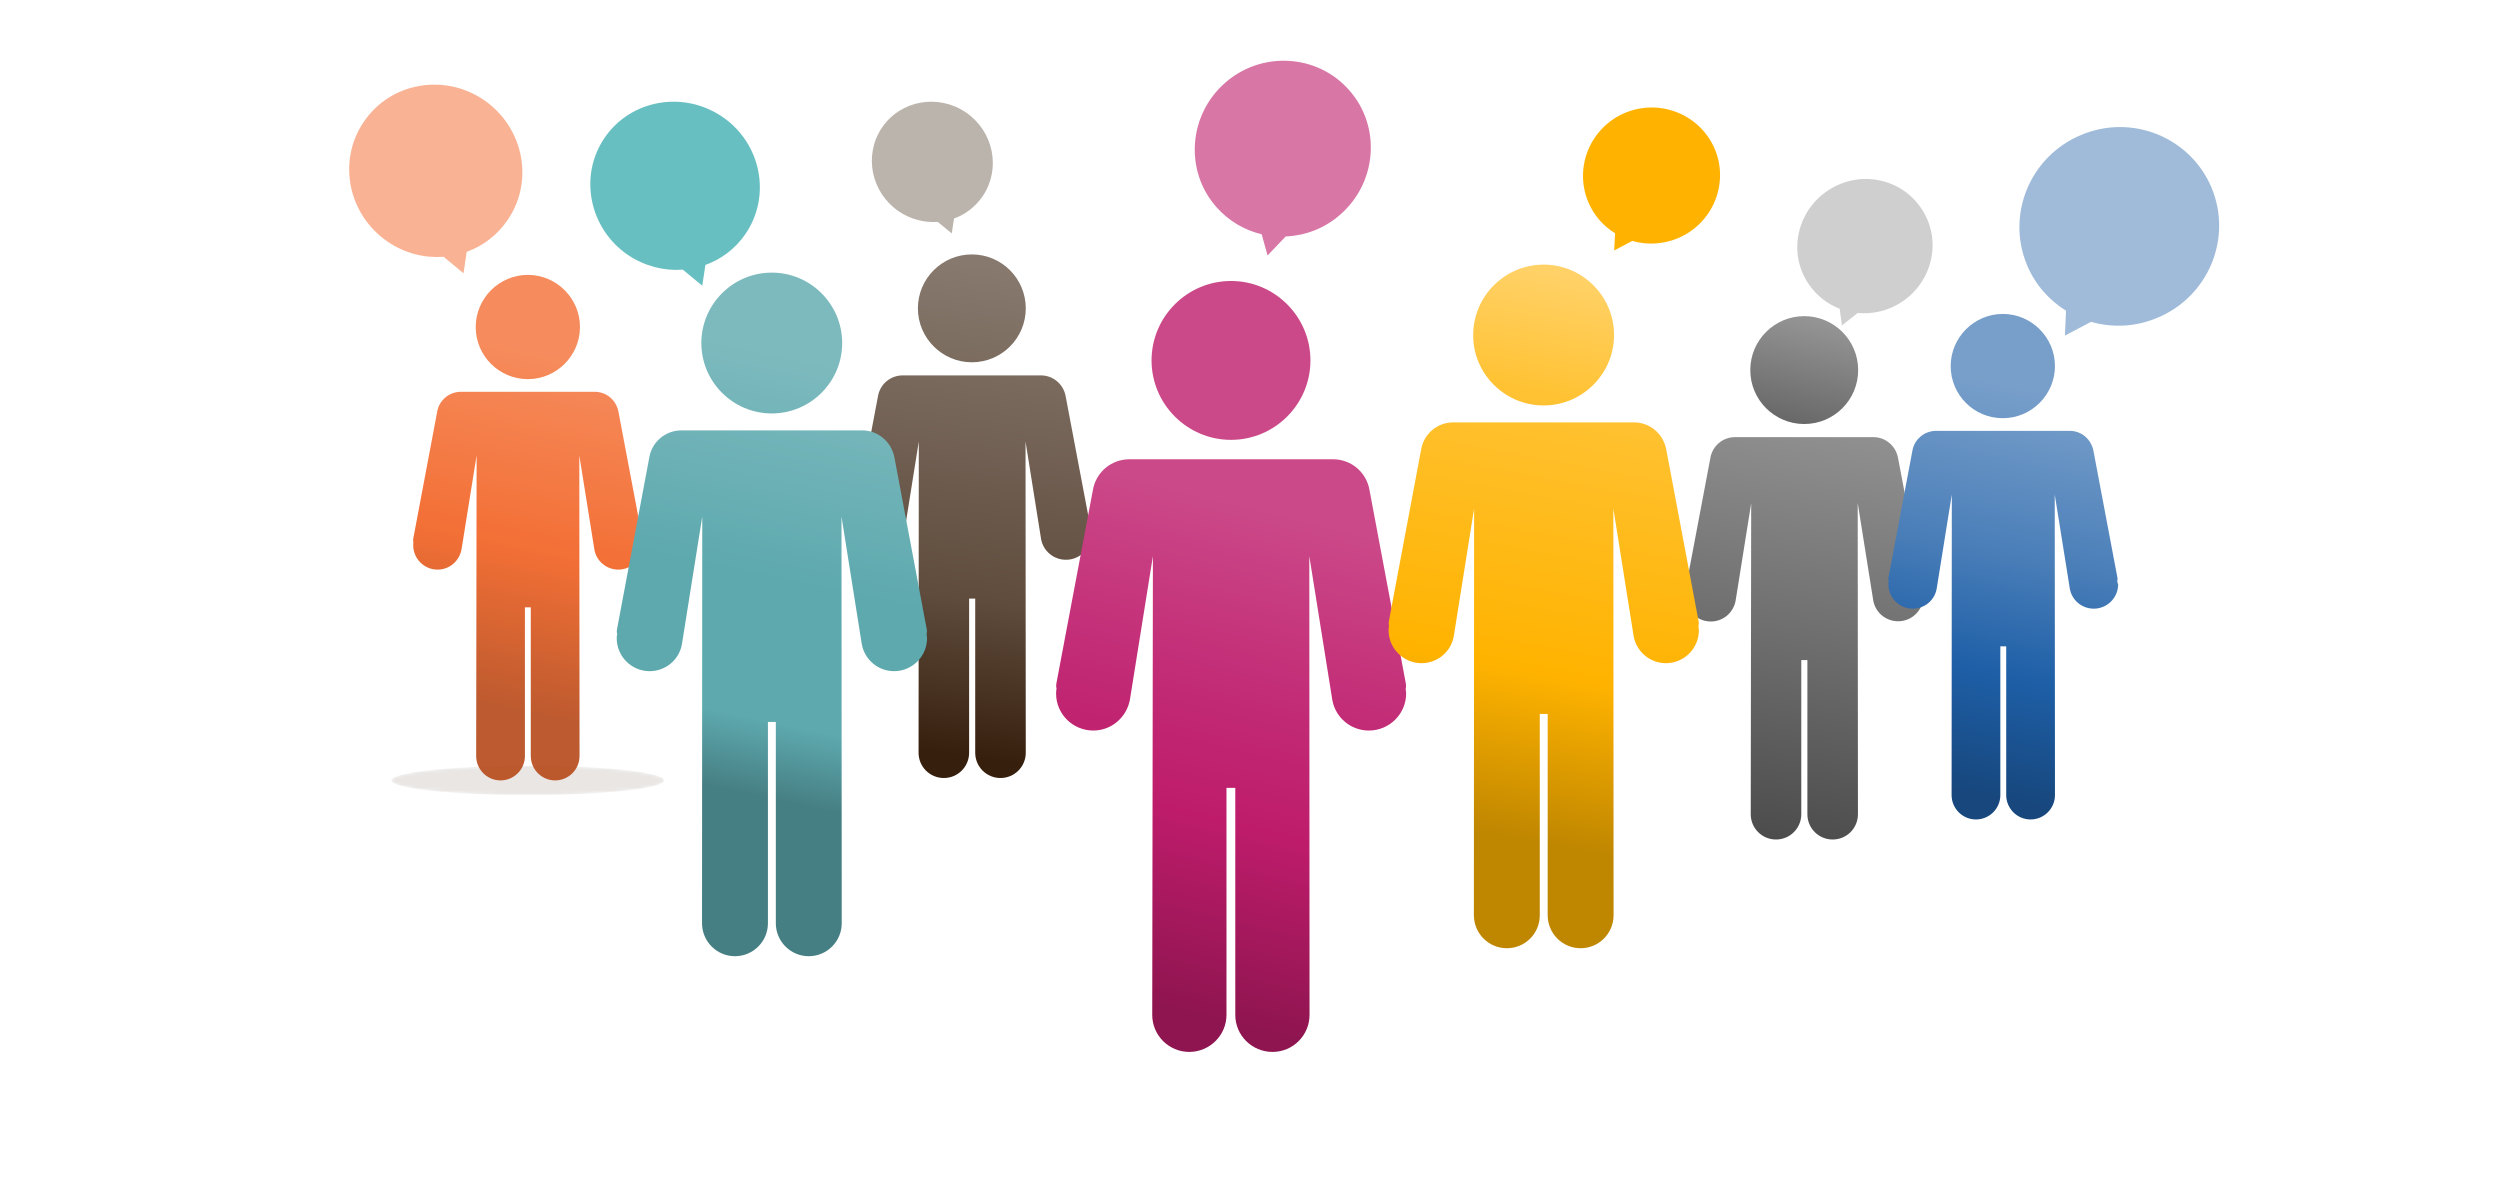 <?xml version="1.0" encoding="utf-8"?>
<!-- Generator: Adobe Illustrator 16.0.0, SVG Export Plug-In . SVG Version: 6.00 Build 0)  -->
<!DOCTYPE svg PUBLIC "-//W3C//DTD SVG 1.1//EN" "http://www.w3.org/Graphics/SVG/1.1/DTD/svg11.dtd">
<svg version="1.1" id="Layer_1" xmlns="http://www.w3.org/2000/svg" xmlns:xlink="http://www.w3.org/1999/xlink" x="0px" y="0px"
	 width="863px" height="408px" viewBox="-122.5 260.5 863 408" enable-background="new -122.5 260.5 863 408" xml:space="preserve">
<g display="none">
	<g display="inline">
		<path fill="#949494" d="M250.315,640.675v-0.126c-0.188,0.251-0.376,0.377-0.564,0.564c-0.188,0.125-0.376,0.251-0.626,0.313
			c-0.251,0.063-0.439,0.125-0.752,0.125c-0.376,0-0.689-0.063-0.94-0.25c-0.313-0.126-0.564-0.376-0.752-0.627
			s-0.376-0.627-0.501-0.94c-0.125-0.376-0.188-0.752-0.188-1.19c0-0.878,0.251-1.63,0.689-2.131
			c0.439-0.502,1.003-0.752,1.755-0.752c0.438,0,0.752,0.063,1.065,0.188c0.313,0.126,0.564,0.376,0.815,0.689v-2.131
			c0-0.313,0.063-0.501,0.188-0.689c0.125-0.125,0.313-0.251,0.501-0.251c0.251,0,0.376,0.063,0.501,0.188
			c0.125,0.125,0.188,0.376,0.188,0.627v6.393c0,0.25-0.063,0.501-0.188,0.627c-0.125,0.125-0.313,0.188-0.501,0.188
			s-0.376-0.063-0.501-0.188C250.378,641.176,250.315,640.988,250.315,640.675z M247.495,638.544c0,0.376,0.063,0.752,0.188,1.003
			c0.125,0.25,0.313,0.501,0.501,0.626c0.188,0.126,0.439,0.188,0.689,0.188c0.251,0,0.501-0.063,0.689-0.188
			c0.188-0.125,0.376-0.313,0.501-0.626c0.125-0.251,0.188-0.627,0.188-1.003s-0.063-0.689-0.188-1.003
			c-0.125-0.251-0.313-0.501-0.501-0.627c-0.188-0.125-0.438-0.25-0.689-0.25c-0.25,0-0.501,0.063-0.689,0.25
			c-0.188,0.126-0.376,0.376-0.501,0.627C247.495,637.854,247.495,638.168,247.495,638.544z"/>
		<path fill="#949494" d="M257.209,638.92h-2.82c0,0.313,0.063,0.627,0.188,0.877c0.125,0.251,0.313,0.439,0.501,0.564
			s0.439,0.188,0.689,0.188c0.188,0,0.313,0,0.501-0.063c0.125-0.063,0.313-0.125,0.439-0.188c0.125-0.063,0.25-0.188,0.376-0.251
			c0.125-0.125,0.25-0.251,0.438-0.376c0.063-0.063,0.188-0.125,0.313-0.125s0.25,0.063,0.376,0.125
			c0.063,0.063,0.125,0.188,0.125,0.376c0,0.125-0.063,0.313-0.125,0.438c-0.125,0.188-0.25,0.313-0.438,0.502
			c-0.188,0.188-0.439,0.313-0.815,0.376c-0.313,0.125-0.689,0.188-1.065,0.188c-0.94,0-1.692-0.25-2.193-0.814
			c-0.501-0.564-0.752-1.254-0.752-2.193c0-0.438,0.063-0.815,0.188-1.191c0.125-0.376,0.313-0.688,0.564-0.939
			c0.25-0.251,0.564-0.438,0.877-0.627c0.376-0.125,0.752-0.188,1.19-0.188c0.564,0,1.065,0.126,1.441,0.377
			c0.439,0.25,0.689,0.563,0.94,0.939c0.188,0.376,0.313,0.752,0.313,1.191c0,0.376-0.125,0.626-0.313,0.689
			C257.898,638.857,257.585,638.92,257.209,638.92z M254.389,638.105h2.632c-0.063-0.502-0.188-0.878-0.376-1.129
			c-0.25-0.25-0.564-0.376-0.94-0.376s-0.689,0.126-0.877,0.376C254.577,637.228,254.452,637.604,254.389,638.105z"/>
		<path fill="#949494" d="M264.354,639.609c0,0.376-0.125,0.752-0.313,1.003c-0.188,0.313-0.501,0.501-0.877,0.626
			c-0.376,0.126-0.877,0.251-1.379,0.251c-0.501,0-1.002-0.063-1.316-0.251c-0.376-0.188-0.627-0.376-0.815-0.626
			c-0.188-0.251-0.25-0.502-0.25-0.753c0-0.188,0.063-0.313,0.188-0.438c0.125-0.125,0.25-0.188,0.438-0.188
			c0.125,0,0.251,0.063,0.376,0.125c0.063,0.063,0.188,0.188,0.251,0.313c0.125,0.251,0.313,0.438,0.564,0.564
			c0.188,0.125,0.501,0.188,0.877,0.188c0.313,0,0.501-0.063,0.689-0.188c0.188-0.126,0.25-0.251,0.25-0.439
			c0-0.25-0.125-0.438-0.313-0.563c-0.188-0.126-0.501-0.251-0.94-0.313c-0.501-0.125-0.94-0.251-1.253-0.376
			c-0.313-0.126-0.564-0.313-0.752-0.564s-0.25-0.501-0.25-0.814s0.063-0.564,0.25-0.814c0.188-0.251,0.438-0.439,0.752-0.627
			c0.313-0.188,0.752-0.251,1.253-0.251c0.376,0,0.689,0.063,1.003,0.125c0.313,0.063,0.564,0.188,0.752,0.313
			c0.188,0.126,0.376,0.251,0.439,0.439c0.125,0.188,0.188,0.313,0.188,0.438c0,0.188-0.063,0.313-0.188,0.438
			c-0.125,0.125-0.251,0.188-0.501,0.188c-0.125,0-0.251-0.063-0.376-0.126c-0.125-0.063-0.251-0.188-0.376-0.376
			c-0.125-0.125-0.251-0.25-0.376-0.313c-0.125-0.063-0.376-0.125-0.627-0.125s-0.501,0.063-0.627,0.188
			c-0.188,0.125-0.25,0.25-0.25,0.438c0,0.125,0.063,0.25,0.188,0.376c0.125,0.125,0.313,0.188,0.501,0.25
			c0.188,0.063,0.501,0.126,0.877,0.251c0.438,0.126,0.814,0.251,1.128,0.376c0.313,0.126,0.501,0.313,0.627,0.564
			C264.291,639.107,264.354,639.358,264.354,639.609z"/>
		<path fill="#949494" d="M266.297,634.909c-0.188,0-0.376-0.063-0.501-0.188s-0.188-0.313-0.188-0.501
			c0-0.188,0.063-0.376,0.25-0.502c0.125-0.125,0.313-0.188,0.501-0.188s0.376,0.063,0.501,0.188
			c0.125,0.126,0.188,0.313,0.188,0.502c0,0.25-0.063,0.376-0.188,0.501C266.673,634.846,266.485,634.909,266.297,634.909z
			 M267.049,636.413v4.199c0,0.313-0.063,0.501-0.188,0.689c-0.125,0.125-0.313,0.25-0.501,0.25s-0.376-0.063-0.501-0.25
			c-0.125-0.126-0.188-0.376-0.188-0.627v-4.137c0-0.313,0.063-0.501,0.188-0.627c0.125-0.125,0.313-0.188,0.501-0.188
			s0.376,0.063,0.501,0.188C266.986,635.975,267.049,636.162,267.049,636.413z"/>
		<path fill="#949494" d="M273.88,636.664v4.198c0,0.502-0.063,0.878-0.125,1.254c-0.125,0.376-0.251,0.627-0.501,0.877
			c-0.25,0.251-0.501,0.376-0.877,0.502c-0.376,0.125-0.814,0.188-1.379,0.188c-0.501,0-0.94-0.063-1.316-0.188
			c-0.376-0.126-0.689-0.313-0.94-0.564c-0.188-0.251-0.313-0.438-0.313-0.689c0-0.188,0.063-0.313,0.188-0.438
			s0.25-0.188,0.438-0.188s0.376,0.063,0.564,0.313c0.063,0.126,0.188,0.188,0.25,0.313c0.063,0.126,0.188,0.188,0.25,0.251
			c0.125,0.063,0.251,0.125,0.376,0.125c0.125,0.063,0.313,0.063,0.501,0.063c0.376,0,0.689-0.063,0.877-0.188
			s0.376-0.251,0.439-0.438c0.063-0.188,0.125-0.376,0.125-0.627c0-0.188,0-0.564,0.063-1.065c-0.251,0.313-0.501,0.564-0.752,0.689
			c-0.313,0.188-0.627,0.251-1.066,0.251c-0.501,0-0.94-0.126-1.253-0.376c-0.376-0.251-0.626-0.627-0.814-1.065
			c-0.188-0.439-0.313-0.94-0.313-1.567c0-0.438,0.063-0.814,0.188-1.19s0.313-0.627,0.501-0.878c0.25-0.25,0.501-0.438,0.752-0.563
			c0.313-0.126,0.627-0.188,0.94-0.188c0.439,0,0.752,0.063,1.066,0.251c0.313,0.188,0.564,0.376,0.814,0.752v-0.188
			c0-0.25,0.063-0.438,0.188-0.563c0.125-0.126,0.313-0.188,0.501-0.188c0.25,0,0.439,0.063,0.564,0.251
			C273.817,636.037,273.88,636.351,273.88,636.664z M269.681,638.544c0,0.563,0.125,1.065,0.376,1.315
			c0.25,0.313,0.564,0.439,1.003,0.439c0.25,0,0.501-0.063,0.689-0.188c0.188-0.125,0.376-0.313,0.501-0.563
			c0.125-0.251,0.188-0.564,0.188-0.94c0-0.564-0.125-1.065-0.376-1.379c-0.25-0.313-0.626-0.501-1.002-0.501
			c-0.439,0-0.752,0.188-1.003,0.501C269.807,637.479,269.681,637.917,269.681,638.544z"/>
		<path fill="#949494" d="M276.701,636.413v0.188c0.25-0.313,0.564-0.563,0.814-0.752c0.313-0.188,0.627-0.251,1.065-0.251
			c0.376,0,0.752,0.063,1.003,0.251c0.313,0.188,0.501,0.376,0.689,0.689c0.125,0.188,0.188,0.376,0.188,0.564
			c0,0.188,0.063,0.438,0.063,0.814v2.695c0,0.313-0.063,0.501-0.188,0.689c-0.125,0.125-0.313,0.25-0.501,0.25
			s-0.376-0.063-0.501-0.25c-0.125-0.126-0.188-0.377-0.188-0.627v-2.444c0-0.502-0.063-0.878-0.188-1.128
			c-0.125-0.251-0.376-0.376-0.814-0.376c-0.251,0-0.501,0.063-0.689,0.25c-0.188,0.126-0.376,0.376-0.439,0.627
			c-0.063,0.188-0.125,0.627-0.125,1.191v1.817c0,0.313-0.063,0.501-0.188,0.689c-0.125,0.125-0.313,0.25-0.501,0.25
			s-0.376-0.063-0.501-0.25c-0.125-0.126-0.188-0.376-0.188-0.627v-4.199c0-0.251,0.063-0.501,0.188-0.627
			c0.125-0.125,0.313-0.188,0.501-0.188c0.125,0,0.25,0,0.376,0.063s0.188,0.125,0.25,0.251
			C276.638,636.1,276.701,636.225,276.701,636.413z"/>
		<path fill="#949494" d="M286.039,638.92h-2.82c0,0.313,0.063,0.627,0.188,0.877c0.125,0.251,0.313,0.439,0.501,0.564
			s0.439,0.188,0.689,0.188c0.188,0,0.313,0,0.501-0.063c0.125-0.063,0.313-0.125,0.438-0.188c0.125-0.063,0.251-0.188,0.376-0.251
			c0.125-0.125,0.25-0.251,0.438-0.376c0.063-0.063,0.188-0.125,0.313-0.125s0.25,0.063,0.376,0.125
			c0.063,0.063,0.125,0.188,0.125,0.376c0,0.125-0.063,0.313-0.125,0.438c-0.125,0.188-0.25,0.313-0.439,0.502
			c-0.188,0.188-0.438,0.313-0.752,0.376c-0.313,0.125-0.689,0.188-1.065,0.188c-0.94,0-1.692-0.25-2.193-0.814
			s-0.752-1.254-0.752-2.193c0-0.438,0.063-0.815,0.188-1.191c0.125-0.376,0.313-0.688,0.564-0.939
			c0.25-0.251,0.564-0.438,0.877-0.627c0.376-0.125,0.752-0.188,1.19-0.188c0.564,0,1.065,0.126,1.442,0.377
			c0.438,0.25,0.689,0.563,0.94,0.939c0.188,0.376,0.313,0.752,0.313,1.191c0,0.376-0.125,0.626-0.313,0.689
			C286.728,638.857,286.415,638.92,286.039,638.92z M283.156,638.105h2.632c-0.063-0.502-0.188-0.878-0.376-1.129
			c-0.251-0.25-0.564-0.376-0.94-0.376c-0.376,0-0.689,0.126-0.877,0.376C283.344,637.228,283.218,637.604,283.156,638.105z"/>
		<path fill="#949494" d="M292.431,640.675v-0.126c-0.188,0.251-0.376,0.377-0.564,0.564c-0.188,0.125-0.376,0.251-0.626,0.313
			c-0.251,0.063-0.439,0.125-0.752,0.125c-0.376,0-0.689-0.063-0.94-0.25c-0.313-0.126-0.564-0.376-0.752-0.627
			s-0.376-0.627-0.501-0.94c-0.125-0.376-0.188-0.752-0.188-1.19c0-0.878,0.25-1.63,0.689-2.131
			c0.438-0.502,1.003-0.752,1.755-0.752c0.438,0,0.752,0.063,1.065,0.188c0.313,0.126,0.564,0.376,0.814,0.689v-2.131
			c0-0.313,0.063-0.501,0.188-0.689c0.125-0.125,0.313-0.251,0.501-0.251c0.251,0,0.376,0.063,0.501,0.188s0.188,0.376,0.188,0.627
			v6.393c0,0.25-0.063,0.501-0.188,0.627c-0.125,0.125-0.313,0.188-0.501,0.188s-0.376-0.063-0.501-0.188
			C292.494,641.176,292.431,640.988,292.431,640.675z M289.548,638.544c0,0.376,0.063,0.752,0.188,1.003
			c0.125,0.25,0.313,0.501,0.501,0.626c0.188,0.126,0.438,0.188,0.689,0.188c0.25,0,0.501-0.063,0.689-0.188
			c0.188-0.125,0.376-0.313,0.501-0.626c0.125-0.251,0.188-0.627,0.188-1.003s-0.063-0.689-0.188-1.003
			c-0.125-0.251-0.313-0.501-0.501-0.627c-0.188-0.125-0.439-0.25-0.689-0.25c-0.251,0-0.501,0.063-0.689,0.25
			c-0.188,0.126-0.376,0.376-0.501,0.627C289.611,637.854,289.548,638.168,289.548,638.544z"/>
		<path fill="#949494" d="M299.325,634.282v2.193c0.251-0.313,0.564-0.501,0.815-0.627c0.313-0.125,0.626-0.251,1.065-0.251
			c0.501,0,0.877,0.126,1.253,0.377c0.376,0.25,0.627,0.563,0.877,1.002c0.188,0.439,0.313,0.94,0.313,1.567
			c0,0.438-0.063,0.877-0.188,1.19c-0.125,0.376-0.251,0.689-0.501,0.94c-0.188,0.251-0.501,0.501-0.752,0.627
			c-0.313,0.125-0.627,0.25-1.003,0.25c-0.25,0-0.439,0-0.627-0.063s-0.376-0.125-0.501-0.188c-0.125-0.063-0.251-0.188-0.376-0.251
			c-0.125-0.063-0.25-0.251-0.376-0.438v0.125c0,0.251-0.063,0.501-0.188,0.627c-0.125,0.125-0.313,0.188-0.501,0.188
			c-0.188,0-0.376-0.063-0.501-0.188c-0.125-0.126-0.188-0.376-0.188-0.627v-6.33c0-0.313,0.063-0.501,0.188-0.689
			c0.125-0.125,0.313-0.251,0.501-0.251c0.251,0,0.376,0.063,0.501,0.188C299.263,633.78,299.325,634.031,299.325,634.282z
			 M299.388,638.606c0,0.564,0.125,1.003,0.376,1.316c0.25,0.313,0.626,0.438,1.065,0.438c0.376,0,0.689-0.188,0.94-0.502
			c0.251-0.313,0.376-0.752,0.376-1.378c0-0.376-0.063-0.689-0.188-1.003c-0.125-0.251-0.25-0.502-0.501-0.627
			c-0.188-0.125-0.438-0.251-0.689-0.251c-0.25,0-0.501,0.063-0.752,0.251c-0.188,0.125-0.376,0.376-0.501,0.627
			C299.451,637.854,299.388,638.23,299.388,638.606z"/>
		<path fill="#949494" d="M306.031,641.74l0.125-0.313l-1.817-4.513c-0.125-0.251-0.188-0.438-0.188-0.563
			c0-0.126,0.063-0.251,0.125-0.376c0.063-0.126,0.125-0.188,0.251-0.251c0.125-0.063,0.25-0.126,0.376-0.126
			c0.188,0,0.376,0.063,0.501,0.188c0.125,0.125,0.188,0.313,0.313,0.564l1.254,3.572l1.19-3.322
			c0.063-0.25,0.188-0.501,0.251-0.626c0.063-0.126,0.125-0.251,0.251-0.313c0.063-0.063,0.188-0.063,0.376-0.063
			c0.125,0,0.188,0,0.313,0.063c0.126,0.063,0.188,0.125,0.251,0.25c0.063,0.126,0.063,0.188,0.063,0.313
			c0,0.063-0.063,0.188-0.063,0.313c-0.063,0.126-0.063,0.251-0.125,0.376l-1.881,4.951c-0.188,0.438-0.313,0.752-0.501,1.003
			c-0.125,0.251-0.376,0.438-0.627,0.564c-0.25,0.125-0.626,0.188-1.065,0.188c-0.439,0-0.752-0.063-0.94-0.125
			s-0.313-0.251-0.313-0.502c0-0.188,0.063-0.313,0.125-0.376c0.125-0.063,0.251-0.125,0.439-0.125c0.063,0,0.125,0,0.25,0.063
			c0.063,0,0.188,0.063,0.251,0.063c0.188,0,0.313,0,0.376-0.063c0.125-0.063,0.188-0.125,0.25-0.251
			C305.843,642.116,305.906,641.928,306.031,641.74z"/>
	</g>
	<g display="inline">
		<path fill="#949494" d="M332.98,635.724h0.376v-0.438c0-0.439,0.063-0.815,0.188-1.065c0.125-0.251,0.313-0.439,0.563-0.564
			c0.251-0.125,0.627-0.188,1.129-0.188c0.877,0,1.253,0.188,1.253,0.627c0,0.126-0.063,0.251-0.125,0.376
			c-0.063,0.126-0.188,0.126-0.313,0.126c-0.063,0-0.126,0-0.313-0.063c-0.125,0-0.251,0-0.376,0c-0.251,0-0.438,0.063-0.501,0.251
			c-0.063,0.126-0.126,0.376-0.126,0.689v0.376h0.376c0.564,0,0.814,0.188,0.814,0.502c0,0.25-0.063,0.376-0.25,0.438
			c-0.126,0.063-0.376,0.125-0.627,0.125h-0.376v3.886c0,0.313-0.063,0.502-0.188,0.689c-0.125,0.125-0.313,0.251-0.501,0.251
			s-0.376-0.063-0.501-0.251c-0.126-0.125-0.188-0.376-0.188-0.689v-3.886h-0.376c-0.188,0-0.376-0.063-0.501-0.125
			c-0.126-0.126-0.188-0.251-0.188-0.376C332.229,635.911,332.479,635.724,332.98,635.724z"/>
		<path fill="#949494" d="M338.183,639.421v1.191c0,0.313-0.063,0.501-0.188,0.689c-0.125,0.125-0.313,0.25-0.501,0.25
			c-0.188,0-0.376-0.063-0.501-0.25c-0.126-0.126-0.188-0.376-0.188-0.689v-4.074c0-0.627,0.251-1.003,0.689-1.003
			c0.251,0,0.438,0.063,0.501,0.251c0.126,0.125,0.188,0.376,0.188,0.689c0.188-0.313,0.376-0.501,0.563-0.689
			c0.188-0.125,0.439-0.251,0.753-0.251c0.313,0,0.626,0.063,0.877,0.251c0.313,0.125,0.438,0.376,0.438,0.627
			c0,0.188-0.063,0.313-0.188,0.438c-0.126,0.125-0.251,0.188-0.376,0.188c-0.063,0-0.188-0.063-0.376-0.126
			c-0.188-0.063-0.376-0.125-0.564-0.125c-0.188,0-0.376,0.063-0.501,0.188c-0.126,0.126-0.251,0.251-0.313,0.502
			s-0.126,0.501-0.126,0.814C338.183,638.606,338.183,638.982,338.183,639.421z"/>
		<path fill="#949494" d="M345.327,638.92h-2.82c0,0.313,0.063,0.627,0.188,0.877c0.125,0.251,0.313,0.439,0.501,0.564
			s0.438,0.188,0.689,0.188c0.188,0,0.313,0,0.501-0.063c0.126-0.063,0.251-0.125,0.439-0.188c0.125-0.063,0.25-0.188,0.376-0.251
			c0.125-0.125,0.25-0.251,0.438-0.376c0.063-0.063,0.188-0.125,0.313-0.125c0.125,0,0.251,0.063,0.376,0.125
			c0.063,0.063,0.125,0.188,0.125,0.376c0,0.125-0.063,0.313-0.125,0.438c-0.126,0.188-0.251,0.313-0.438,0.502
			c-0.188,0.188-0.502,0.313-0.815,0.376c-0.313,0.125-0.689,0.188-1.065,0.188c-0.939,0-1.692-0.25-2.193-0.814
			s-0.752-1.254-0.752-2.193c0-0.438,0.063-0.815,0.188-1.191c0.126-0.376,0.313-0.688,0.564-0.939s0.564-0.438,0.878-0.627
			c0.376-0.125,0.752-0.188,1.19-0.188c0.564,0,1.065,0.126,1.441,0.377c0.438,0.25,0.689,0.563,0.94,0.939
			c0.188,0.376,0.313,0.752,0.313,1.191c0,0.376-0.126,0.626-0.313,0.689C345.954,638.857,345.703,638.92,345.327,638.92z
			 M342.444,638.105h2.632c-0.063-0.502-0.188-0.878-0.376-1.129c-0.25-0.25-0.563-0.376-0.939-0.376s-0.689,0.126-0.878,0.376
			C342.632,637.228,342.507,637.604,342.444,638.105z"/>
		<path fill="#949494" d="M351.782,638.92h-2.82c0,0.313,0.063,0.627,0.188,0.877c0.125,0.251,0.313,0.439,0.501,0.564
			c0.188,0.125,0.438,0.188,0.689,0.188c0.188,0,0.313,0,0.502-0.063c0.125-0.063,0.313-0.125,0.438-0.188
			c0.125-0.063,0.251-0.188,0.376-0.251c0.125-0.125,0.251-0.251,0.438-0.376c0.063-0.063,0.188-0.125,0.313-0.125
			s0.251,0.063,0.376,0.125s0.125,0.188,0.125,0.376c0,0.125-0.063,0.313-0.125,0.438c-0.125,0.188-0.251,0.313-0.438,0.502
			c-0.188,0.188-0.438,0.313-0.815,0.376c-0.313,0.125-0.688,0.188-1.064,0.188c-0.94,0-1.692-0.25-2.194-0.814
			c-0.501-0.564-0.752-1.254-0.752-2.193c0-0.438,0.063-0.815,0.188-1.191c0.125-0.376,0.313-0.688,0.563-0.939
			c0.251-0.251,0.564-0.438,0.878-0.627c0.376-0.125,0.752-0.188,1.19-0.188c0.564,0,1.065,0.126,1.441,0.377
			c0.376,0.25,0.689,0.563,0.94,0.939c0.188,0.376,0.313,0.752,0.313,1.191c0,0.376-0.126,0.626-0.313,0.689
			C352.472,638.857,352.158,638.92,351.782,638.92z M348.962,638.105h2.633c-0.063-0.502-0.188-0.878-0.376-1.129
			c-0.251-0.25-0.564-0.376-0.94-0.376s-0.689,0.126-0.877,0.376C349.15,637.228,348.962,637.604,348.962,638.105z"/>
		<path fill="#949494" d="M355.418,636.413v0.188c0.25-0.313,0.563-0.563,0.877-0.752c0.313-0.188,0.627-0.251,1.003-0.251
			c0.438,0,0.877,0.126,1.253,0.377c0.376,0.25,0.689,0.563,0.878,1.002c0.188,0.439,0.313,0.94,0.313,1.567
			c0,0.438-0.063,0.877-0.188,1.253c-0.125,0.376-0.313,0.689-0.501,0.94c-0.251,0.251-0.502,0.438-0.752,0.564
			c-0.313,0.125-0.627,0.188-0.94,0.188c-0.438,0-0.752-0.063-1.065-0.251c-0.313-0.188-0.564-0.438-0.814-0.752v2.193
			c0,0.627-0.251,0.94-0.689,0.94c-0.251,0-0.438-0.063-0.564-0.251c-0.063-0.188-0.125-0.376-0.125-0.752v-6.268
			c0-0.25,0.063-0.501,0.188-0.626c0.126-0.126,0.313-0.188,0.502-0.188c0.188,0,0.376,0.063,0.501,0.188
			C355.354,635.975,355.418,636.162,355.418,636.413z M358.237,638.544c0-0.376-0.063-0.689-0.188-1.003
			c-0.125-0.251-0.251-0.501-0.501-0.627c-0.188-0.125-0.439-0.25-0.689-0.25c-0.376,0-0.752,0.188-1.003,0.501
			s-0.438,0.752-0.438,1.379c0,0.563,0.125,1.003,0.438,1.379c0.251,0.313,0.627,0.501,1.003,0.501c0.25,0,0.438-0.063,0.689-0.188
			c0.188-0.126,0.376-0.376,0.501-0.627C358.175,639.296,358.237,638.92,358.237,638.544z"/>
		<path fill="#949494" d="M361.622,634.909c-0.188,0-0.376-0.063-0.501-0.188c-0.126-0.125-0.188-0.313-0.188-0.501
			c0-0.188,0.063-0.376,0.251-0.502c0.125-0.125,0.313-0.188,0.501-0.188c0.188,0,0.376,0.063,0.502,0.188
			c0.125,0.126,0.188,0.313,0.188,0.502c0,0.25-0.063,0.376-0.188,0.501C361.998,634.846,361.811,634.909,361.622,634.909z
			 M362.374,636.413v4.199c0,0.313-0.063,0.501-0.188,0.689c-0.126,0.125-0.313,0.25-0.502,0.25c-0.188,0-0.376-0.063-0.501-0.25
			c-0.125-0.126-0.188-0.376-0.188-0.627v-4.137c0-0.313,0.063-0.501,0.188-0.627c0.125-0.125,0.313-0.188,0.501-0.188
			c0.188,0,0.376,0.063,0.502,0.188C362.312,635.975,362.374,636.162,362.374,636.413z"/>
		<path fill="#949494" d="M367.514,640.862l-1.254-2.131l-0.814,0.752v1.129c0,0.25-0.063,0.501-0.251,0.626
			c-0.125,0.126-0.313,0.251-0.501,0.251c-0.251,0-0.376-0.063-0.502-0.251c-0.125-0.125-0.188-0.376-0.188-0.689v-6.204
			c0-0.313,0.063-0.564,0.188-0.752c0.126-0.188,0.313-0.251,0.564-0.251s0.376,0.063,0.501,0.251
			c0.126,0.125,0.188,0.376,0.188,0.689v3.51l1.629-1.692c0.188-0.188,0.377-0.376,0.439-0.438c0.125-0.063,0.25-0.126,0.376-0.126
			c0.188,0,0.313,0.063,0.438,0.188c0.125,0.125,0.188,0.251,0.188,0.438c0,0.188-0.188,0.501-0.564,0.877l-0.752,0.689l1.504,2.319
			c0.125,0.188,0.188,0.313,0.251,0.376s0.063,0.188,0.063,0.251c0,0.25-0.063,0.438-0.188,0.563
			c-0.125,0.126-0.313,0.188-0.501,0.188s-0.313-0.063-0.438-0.125C367.764,641.302,367.639,641.113,367.514,640.862z"/>
		<path fill="#949494" d="M371.086,641.552c-0.251,0-0.439-0.063-0.564-0.188c-0.188-0.126-0.251-0.313-0.251-0.627
			c0-0.188,0.063-0.376,0.251-0.564c0.125-0.188,0.313-0.25,0.564-0.25c0.25,0,0.438,0.063,0.563,0.25
			c0.188,0.126,0.251,0.313,0.251,0.564s-0.063,0.438-0.251,0.564C371.462,641.489,371.273,641.552,371.086,641.552z"/>
		<path fill="#949494" d="M378.731,639.734c0,0.188-0.063,0.376-0.188,0.564c-0.126,0.188-0.251,0.376-0.502,0.563
			c-0.25,0.188-0.501,0.313-0.814,0.439c-0.313,0.125-0.689,0.188-1.128,0.188c-0.878,0-1.63-0.251-2.131-0.814
			c-0.501-0.502-0.752-1.254-0.752-2.131c0-0.627,0.125-1.128,0.376-1.567c0.251-0.438,0.563-0.814,1.003-1.065
			c0.438-0.25,0.939-0.376,1.566-0.376c0.376,0,0.752,0.063,1.065,0.188s0.564,0.251,0.814,0.438
			c0.188,0.188,0.376,0.376,0.502,0.564c0.125,0.188,0.188,0.376,0.188,0.563c0,0.188-0.063,0.313-0.188,0.439
			c-0.126,0.125-0.313,0.188-0.502,0.188c-0.125,0-0.25,0-0.313-0.063c-0.063-0.063-0.188-0.188-0.25-0.313
			c-0.188-0.251-0.376-0.501-0.564-0.627c-0.188-0.125-0.438-0.188-0.752-0.188c-0.438,0-0.752,0.188-1.065,0.501
			c-0.251,0.313-0.376,0.814-0.376,1.379c0,0.251,0.063,0.501,0.125,0.752s0.188,0.438,0.313,0.564
			c0.126,0.188,0.313,0.313,0.438,0.376c0.188,0.063,0.377,0.125,0.627,0.125c0.313,0,0.564-0.063,0.752-0.188
			c0.188-0.126,0.376-0.313,0.564-0.627c0.063-0.188,0.188-0.313,0.313-0.376c0.125-0.063,0.251-0.125,0.376-0.125
			c0.188,0,0.313,0.063,0.438,0.188C378.669,639.421,378.731,639.547,378.731,639.734z"/>
		<path fill="#949494" d="M385.5,638.544c0,0.438-0.063,0.814-0.188,1.19s-0.313,0.689-0.564,0.94
			c-0.25,0.251-0.563,0.438-0.939,0.627c-0.376,0.125-0.752,0.188-1.191,0.188c-0.438,0-0.814-0.063-1.19-0.188
			c-0.376-0.126-0.627-0.313-0.94-0.627c-0.25-0.251-0.438-0.564-0.563-0.94c-0.126-0.376-0.188-0.752-0.188-1.19
			s0.063-0.815,0.188-1.191c0.125-0.376,0.313-0.688,0.563-0.939c0.251-0.251,0.564-0.438,0.94-0.627
			c0.376-0.125,0.752-0.188,1.19-0.188c0.439,0,0.815,0.063,1.191,0.188s0.689,0.376,0.939,0.627
			c0.251,0.251,0.439,0.563,0.564,0.939S385.5,638.105,385.5,638.544z M383.996,638.544c0-0.564-0.125-1.065-0.376-1.379
			s-0.627-0.501-1.065-0.501c-0.313,0-0.563,0.063-0.752,0.25c-0.188,0.126-0.376,0.376-0.501,0.627
			c-0.126,0.313-0.188,0.627-0.188,1.003s0.063,0.689,0.188,1.003c0.125,0.313,0.25,0.501,0.501,0.626
			c0.188,0.126,0.438,0.251,0.752,0.251c0.438,0,0.814-0.188,1.065-0.501S383.996,639.171,383.996,638.544z"/>
		<path fill="#949494" d="M391.454,638.669v1.943c0,0.313-0.063,0.563-0.188,0.689c-0.126,0.125-0.313,0.25-0.564,0.25
			s-0.376-0.063-0.563-0.25c-0.126-0.126-0.188-0.376-0.188-0.689v-2.319c0-0.376,0-0.627-0.063-0.877
			c0-0.188-0.063-0.376-0.188-0.502c-0.125-0.125-0.313-0.188-0.501-0.188c-0.501,0-0.814,0.188-0.94,0.501
			c-0.125,0.313-0.25,0.814-0.25,1.379v1.942c0,0.313-0.063,0.502-0.188,0.689c-0.125,0.188-0.313,0.251-0.564,0.251
			c-0.188,0-0.376-0.063-0.563-0.251c-0.126-0.125-0.188-0.376-0.188-0.689v-4.136c0-0.251,0.063-0.502,0.188-0.627
			c0.125-0.125,0.313-0.188,0.501-0.188c0.188,0,0.376,0.063,0.502,0.188c0.125,0.125,0.188,0.313,0.188,0.564v0.125
			c0.251-0.313,0.502-0.501,0.814-0.689c0.313-0.125,0.627-0.188,0.94-0.188c0.376,0,0.689,0.063,0.94,0.25
			c0.25,0.126,0.501,0.376,0.626,0.689c0.251-0.313,0.502-0.501,0.815-0.689c0.251-0.125,0.563-0.188,0.939-0.188
			s0.753,0.063,1.003,0.25c0.313,0.188,0.502,0.376,0.627,0.689c0.125,0.251,0.188,0.689,0.188,1.254v2.82
			c0,0.313-0.063,0.563-0.188,0.689c-0.125,0.125-0.313,0.251-0.564,0.251c-0.188,0-0.376-0.063-0.563-0.251
			c-0.126-0.126-0.188-0.376-0.188-0.689v-2.444c0-0.313,0-0.564-0.063-0.752c0-0.188-0.125-0.376-0.188-0.502
			c-0.126-0.125-0.313-0.188-0.502-0.188c-0.188,0-0.376,0.063-0.563,0.188c-0.188,0.126-0.313,0.251-0.376,0.439
			C391.517,637.604,391.454,638.042,391.454,638.669z"/>
	</g>
	<g display="inline">
		<path fill="#949494" d="M321.512,631.838c0-0.125-0.063-0.188-0.063-0.251c0.501-0.063,0.814-0.627,0.563-1.065
			c-0.188-0.501-1.003-0.564-1.253-0.125c-0.313,0.376-0.063,1.003,0.438,1.128c0,0.125,0.063,0.188,0.063,0.313
			c-0.752,0.063-1.504,0.188-2.068,0.627c0.063,0.188,0.126,0.376,0.188,0.563c1.253-0.563,2.632-0.438,3.948-0.313
			c0.063-0.188,0.063-0.376,0.125-0.501C322.765,631.963,322.139,631.838,321.512,631.838z"/>
		<path fill="#949494" d="M328.907,633.844c-0.188,0.125-0.251,0.313-0.251,0.563c-0.188,0.188-0.125,0.502-0.125,0.814
			c-0.063,0.126-0.251,0.188-0.376,0.251c-0.188-0.251-0.376-0.501-0.564-0.752l0,0c-0.251-0.251-0.501-0.438-0.814-0.627
			c-0.251,0.251-0.502,0.502-0.689,0.752c0.438,0.502,0.814,1.003,1.19,1.567c0.251,0.438,0.438,0.877,0.627,1.315
			c0.376-0.188,0.752-0.376,1.128-0.563c-0.188-0.438-0.438-0.878-0.627-1.316c0.188-0.063,0.376-0.188,0.438-0.376
			c0-0.251-0.063-0.501,0.126-0.689c0.313,0.188,0.689,0,0.752-0.376C329.597,633.906,329.157,633.655,328.907,633.844z"/>
		<path fill="#949494" d="M326.901,636.538c-0.501-0.814-1.003-1.566-1.692-2.193c-0.814-0.689-1.88-1.19-3.008-1.19
			c-1.379,0-2.82,0.188-4.074,0.752c-1.19,0.501-2.256,1.504-2.758,2.694c-0.501,1.128-0.501,2.382-0.25,3.51
			c1.253,0.313,2.569,0.627,3.886,0.689c1.315,0.063,2.632,0.063,3.886-0.125c1.755-0.251,3.51-0.815,5.076-1.692
			C327.904,638.982,327.716,637.792,326.901,636.538z M320.571,638.105c-0.251,0.376-0.563,0.626-1.003,0.752
			c-0.752,0.25-1.629,0.063-2.193-0.502c-0.376-0.438-0.627-0.939-0.563-1.504c0-0.689,0.438-1.379,1.065-1.692
			c0.501-0.251,1.065-0.313,1.566-0.188c0.188,0.063,0.438,0.125,0.627,0.25c0.376,0.251,0.689,0.689,0.814,1.129
			C321.01,636.977,320.947,637.604,320.571,638.105z M325.961,636.852c-0.063,0.627-0.689,1.128-1.253,1.065
			c-0.376,0-0.689-0.125-0.94-0.376c-0.188-0.188-0.313-0.438-0.313-0.752c-0.063-0.627,0.376-1.254,0.94-1.379
			c0.251-0.063,0.564-0.063,0.814,0C325.711,635.598,326.087,636.287,325.961,636.852z"/>
		<path fill="#949494" d="M315.369,634.783c-0.501,0.313-0.939,0.752-1.315,1.254c-0.126-0.188-0.126-0.439-0.251-0.627
			c-0.063-0.125-0.188-0.063-0.313-0.063c-0.125,0-0.251,0-0.376-0.063c0.125-0.188,0.125-0.564-0.125-0.689
			c-0.251-0.188-0.627,0-0.689,0.25c-0.126,0.313,0.25,0.627,0.563,0.564c0.188,0.251,0.502,0.188,0.753,0.188
			c0.125,0.188,0.188,0.438,0.376,0.626c-0.251,0.564-0.439,1.191-0.439,1.755c0.376,0.126,0.689,0.313,1.065,0.439
			c0-0.377,0.063-0.753,0.126-1.129c0.125-0.814,0.626-1.566,1.19-2.131C315.62,635.034,315.495,634.909,315.369,634.783z"/>
		<path fill="#949494" d="M323.705,641.051c-1.316,0.313-2.695,0.376-4.011,0.313c-0.94-0.063-1.817-0.126-2.695-0.313
			c-0.627-0.125-1.253-0.313-1.88-0.502c0.125,0.815,0.438,1.567,0.877,2.194c0.564,0.752,1.254,1.441,2.193,1.755
			c0.689,0.188,1.567,0.438,3.009,0.376c1.19,0,2.382-0.188,3.384-0.627c0.689-0.313,1.316-0.689,1.881-1.19
			c0.501-0.439,0.814-1.003,1.065-1.567s0.438-1.566,0.438-2.068C326.65,640.173,325.209,640.8,323.705,641.051z"/>
	</g>
</g>
<g>
	<path opacity="0.7" fill="#BBBBBB" enable-background="new    " d="M508.653,326.159c-10.828,7.089-14.023,21.424-7.012,32.098
		c2.727,4.129,6.545,7.167,10.906,8.804l0,0l0.781,5.765l5.451-4.285c5.143,0.467,10.441-0.702,15.115-3.74
		c10.828-7.089,14.023-21.424,7.012-32.097C533.896,321.952,519.483,319.07,508.653,326.159z"/>
	
		<linearGradient id="SVGID_1_" gradientUnits="userSpaceOnUse" x1="808.52" y1="576.23" x2="782.416" y2="468.083" gradientTransform="matrix(0.627 0 0 -0.627 0.187 722.085)">
		<stop  offset="0.156" style="stop-color:#949494"/>
		<stop  offset="0.581" style="stop-color:#707070"/>
		<stop  offset="0.989" style="stop-color:#4C4C4C"/>
	</linearGradient>
	<path fill="url(#SVGID_1_)" d="M500.317,406.871c10.285,0,18.621-8.336,18.621-18.62c0-10.284-8.336-18.62-18.621-18.62
		c-10.283,0-18.619,8.336-18.619,18.62C481.698,398.535,490.034,406.871,500.317,406.871z"/>
	
		<linearGradient id="SVGID_2_" gradientUnits="userSpaceOnUse" x1="824.599" y1="557.898" x2="773.633" y2="271.991" gradientTransform="matrix(0.627 0 0 -0.627 0.187 722.085)">
		<stop  offset="0.156" style="stop-color:#949494"/>
		<stop  offset="0.581" style="stop-color:#707070"/>
		<stop  offset="0.989" style="stop-color:#4C4C4C"/>
	</linearGradient>
	<path fill="url(#SVGID_2_)" d="M541.218,465.068c0.078-0.313,0.158-0.703,0.078-1.09l-8.568-45.266
		c-0.703-4.207-4.285-7.322-8.57-7.322h-47.68c-4.285,0-7.869,3.037-8.568,7.244l-8.57,45.344c-0.078,0.387-0.078,0.699,0.076,1.09
		c-0.076,0.389-0.076,0.779-0.076,1.246c0,4.83,3.895,8.727,8.725,8.727c4.209,0,7.793-2.961,8.57-7.17l5.375-33.654l-0.156,107.355
		c0,4.83,3.896,8.727,8.727,8.727s8.725-3.896,8.725-8.727v-53.211h2.105v53.211c0,4.83,3.895,8.727,8.725,8.727
		s8.727-3.896,8.727-8.727l-0.08-107.434l5.377,33.732c0.779,4.131,4.361,7.09,8.57,7.09c4.83,0,8.727-3.895,8.727-8.725
		C541.296,465.848,541.218,465.457,541.218,465.068z"/>
</g>
<g>
	<path opacity="0.7" fill="#9F948B" enable-background="new    " d="M210.951,299.322c9.583,6.543,12.154,19.477,5.766,28.903
		c-2.494,3.662-6,6.311-9.895,7.713l0,0l-0.779,5.142l-4.83-3.973c-4.597,0.312-9.349-0.856-13.478-3.661
		c-9.583-6.544-12.153-19.477-5.765-28.904C188.359,295.114,201.369,292.777,210.951,299.322z"/>
	<g>
		
			<linearGradient id="SVGID_3_" gradientUnits="userSpaceOnUse" x1="344.853" y1="605.663" x2="306.318" y2="323.483" gradientTransform="matrix(0.627 0 0 -0.627 0.187 722.085)">
			<stop  offset="0.054" style="stop-color:#87796E"/>
			<stop  offset="0.696" style="stop-color:#5F4C3D"/>
			<stop  offset="1" style="stop-color:#371F0D"/>
		</linearGradient>
		<path fill="url(#SVGID_3_)" d="M212.978,385.564c10.283,0,18.62-8.335,18.62-18.619s-8.336-18.62-18.62-18.62
			c-10.284,0-18.62,8.336-18.62,18.62S202.771,385.564,212.978,385.564z"/>
		
			<linearGradient id="SVGID_4_" gradientUnits="userSpaceOnUse" x1="361.544" y1="603.383" x2="323.009" y2="321.203" gradientTransform="matrix(0.627 0 0 -0.627 0.187 722.085)">
			<stop  offset="0.054" style="stop-color:#87796E"/>
			<stop  offset="0.696" style="stop-color:#5F4C3D"/>
			<stop  offset="1" style="stop-color:#371F0D"/>
		</linearGradient>
		<path fill="url(#SVGID_4_)" d="M253.878,443.762c0.079-0.313,0.156-0.701,0.079-1.091l-8.57-45.265
			c-0.701-4.207-4.285-7.323-8.57-7.323h-47.679c-4.285,0-7.868,3.039-8.57,7.245l-8.57,45.343c-0.077,0.39-0.077,0.701,0.079,1.091
			c-0.079,0.39-0.079,0.778-0.079,1.245c0,4.831,3.896,8.727,8.726,8.727c4.207,0,7.791-2.96,8.57-7.168l5.375-33.655
			l-0.078,107.434c0,4.83,3.896,8.726,8.726,8.726c4.831,0,8.725-3.896,8.725-8.726v-53.211h2.104v53.211
			c0,4.83,3.896,8.726,8.726,8.726c4.831,0,8.726-3.896,8.726-8.726l-0.078-107.434l5.375,33.733c0.779,4.13,4.363,7.09,8.57,7.09
			c4.83,0,8.726-3.896,8.726-8.727C254.034,444.54,253.957,444.151,253.878,443.762z"/>
	</g>
</g>
<g>
	<path opacity="0.8" fill="#F7A079" enable-background="new    " d="M44.522,295.009c13.711,9.349,17.451,27.891,8.258,41.368
		c-3.583,5.297-8.569,9.037-14.179,11.063l0,0l-1.091,7.402l-6.856-5.688c-6.622,0.467-13.399-1.168-19.321-5.22
		c-13.711-9.349-17.451-27.89-8.258-41.369C12.191,289.011,30.811,285.661,44.522,295.009z"/>
	<defs>
		<filter id="Adobe_OpacityMaskFilter" filterUnits="userSpaceOnUse" x="12.581" y="524.832" width="94.267" height="10.131">
			<feColorMatrix  type="matrix" values="1 0 0 0 0  0 1 0 0 0  0 0 1 0 0  0 0 0 1 0"/>
		</filter>
	</defs>
	<mask maskUnits="userSpaceOnUse" x="12.581" y="524.832" width="94.267" height="10.131" id="SVGID_14_">
		<g filter="url(#Adobe_OpacityMaskFilter)">
			
				<radialGradient id="SVGID_5_" cx="-62.394" cy="-1045.216" r="90.955" gradientTransform="matrix(0.518 0 0 -0.056 92.022 471.385)" gradientUnits="userSpaceOnUse">
				<stop  offset="0" style="stop-color:#FFFFFF"/>
				<stop  offset="1" style="stop-color:#14130A"/>
			</radialGradient>
			<path fill="url(#SVGID_5_)" d="M106.848,529.898c0,2.805-21.113,5.064-47.133,5.064c-26.021,0-47.134-2.26-47.134-5.064
				s21.112-5.064,47.134-5.064C85.735,524.757,106.848,527.094,106.848,529.898z"/>
		</g>
	</mask>
	
		<linearGradient id="SVGID_6_" gradientUnits="userSpaceOnUse" x1="134.963" y1="599.424" x2="96.428" y2="317.247" gradientTransform="matrix(0.627 0 0 -0.627 0.187 722.085)">
		<stop  offset="0.054" style="stop-color:#87796E"/>
		<stop  offset="0.696" style="stop-color:#5F4C3D"/>
		<stop  offset="1" style="stop-color:#371F0D"/>
	</linearGradient>
	<path opacity="0.33" mask="url(#SVGID_14_)" fill="url(#SVGID_6_)" enable-background="new    " d="M106.848,529.898
		c0,2.805-21.113,5.064-47.133,5.064c-26.021,0-47.134-2.26-47.134-5.064s21.112-5.064,47.134-5.064
		C85.735,524.757,106.848,527.094,106.848,529.898z"/>
	<g opacity="0.9">
		<g>
			
				<linearGradient id="SVGID_7_" gradientUnits="userSpaceOnUse" x1="102.327" y1="591.468" x2="41.417" y2="300.59" gradientTransform="matrix(0.627 0 0 -0.627 0.187 722.085)">
				<stop  offset="0.145" style="stop-color:#F5804D"/>
				<stop  offset="0.521" style="stop-color:#F26020"/>
				<stop  offset="0.823" style="stop-color:#B64818"/>
			</linearGradient>
			<path fill="url(#SVGID_7_)" d="M59.714,391.38c9.894,0,17.996-8.103,17.996-17.997s-8.103-17.997-17.996-17.997
				c-9.895,0-17.997,8.103-17.997,17.997C41.717,383.356,49.82,391.38,59.714,391.38z"/>
			
				<linearGradient id="SVGID_8_" gradientUnits="userSpaceOnUse" x1="125.586" y1="586.597" x2="64.676" y2="295.718" gradientTransform="matrix(0.627 0 0 -0.627 0.187 722.085)">
				<stop  offset="0.145" style="stop-color:#F5804D"/>
				<stop  offset="0.521" style="stop-color:#F26020"/>
				<stop  offset="0.823" style="stop-color:#B64818"/>
			</linearGradient>
			<path fill="url(#SVGID_8_)" d="M99.212,447.551c0.079-0.312,0.156-0.701,0.079-1.013l-8.259-43.706
				c-0.701-4.129-4.129-7.089-8.258-7.089H36.653c-4.129,0-7.635,2.96-8.258,7.011l-8.258,43.784
				c-0.078,0.39-0.078,0.701,0.078,1.013c-0.078,0.39-0.078,0.779-0.078,1.168c0,4.597,3.74,8.414,8.414,8.414
				c4.051,0,7.479-2.881,8.258-6.933l5.22-32.487l-0.156,103.771c0,4.598,3.74,8.415,8.414,8.415c4.597,0,8.414-3.739,8.414-8.415
				v-51.34h2.025v51.34c0,4.598,3.739,8.415,8.414,8.415c4.597,0,8.414-3.739,8.414-8.415l-0.078-103.771l5.219,32.565
				c0.701,3.974,4.207,6.854,8.258,6.854c4.597,0,8.414-3.738,8.414-8.414C99.291,448.33,99.291,448.019,99.212,447.551z"/>
		</g>
	</g>
</g>
<g>
	
		<linearGradient id="SVGID_9_" gradientUnits="userSpaceOnUse" x1="491.69" y1="576.021" x2="397.214" y2="194.39" gradientTransform="matrix(0.627 0 0 -0.627 0.187 722.085)">
		<stop  offset="0.29" style="stop-color:#CB4989"/>
		<stop  offset="0.56" style="stop-color:#C22A75"/>
		<stop  offset="0.731" style="stop-color:#BE1C6B"/>
		<stop  offset="1" style="stop-color:#8F1550"/>
	</linearGradient>
	<path fill="url(#SVGID_9_)" d="M302.44,412.34c15.114,0,27.423-12.31,27.423-27.423c0-15.114-12.309-27.423-27.423-27.423
		s-27.423,12.309-27.423,27.423C275.018,400.03,287.326,412.34,302.44,412.34z"/>
	
		<linearGradient id="SVGID_10_" gradientUnits="userSpaceOnUse" x1="531.285" y1="566.217" x2="436.812" y2="184.596" gradientTransform="matrix(0.627 0 0 -0.627 0.187 722.085)">
		<stop  offset="0.29" style="stop-color:#CB4989"/>
		<stop  offset="0.56" style="stop-color:#C22A75"/>
		<stop  offset="0.731" style="stop-color:#BE1C6B"/>
		<stop  offset="1" style="stop-color:#8F1550"/>
	</linearGradient>
	<path fill="url(#SVGID_10_)" d="M362.742,498.114c0.154-0.467,0.154-1.012,0.076-1.557l-12.543-66.767
		c-1.014-6.232-6.311-10.751-12.621-10.751h-70.271c-6.311,0-11.608,4.519-12.622,10.673l-12.621,66.845
		c-0.077,0.545-0.077,1.09,0.078,1.557c-0.078,0.625-0.155,1.169-0.155,1.793c0,7.089,5.765,12.776,12.854,12.776
		c6.155,0,11.452-4.44,12.621-10.595l7.946-49.627l-0.233,158.385c0,7.09,5.765,12.777,12.776,12.777
		c7.09,0,12.854-5.767,12.854-12.777v-78.374h3.039v78.374c0,7.09,5.765,12.777,12.854,12.777s12.777-5.767,12.777-12.777
		l-0.078-158.385l7.945,49.704c1.092,6.077,6.391,10.518,12.623,10.518c7.088,0,12.854-5.766,12.854-12.776
		C362.818,499.283,362.818,498.661,362.742,498.114z"/>
</g>
<g>
	<g>
		
			<linearGradient id="SVGID_11_" gradientUnits="userSpaceOnUse" x1="912.928" y1="561.258" x2="859.474" y2="306.421" gradientTransform="matrix(0.627 0 0 -0.627 0.187 722.085)">
			<stop  offset="0.142" style="stop-color:#789FCA"/>
			<stop  offset="0.484" style="stop-color:#4B7FB9"/>
			<stop  offset="0.742" style="stop-color:#1E5FA7"/>
			<stop  offset="1" style="stop-color:#17477D"/>
		</linearGradient>
		<path fill="url(#SVGID_11_)" d="M568.875,404.86c9.895,0,17.998-8.103,17.998-17.996c0-9.895-8.104-17.996-17.998-17.996
			s-17.996,8.102-17.996,17.996C550.879,396.836,558.902,404.86,568.875,404.86z"/>
		
			<linearGradient id="SVGID_12_" gradientUnits="userSpaceOnUse" x1="936.391" y1="556.335" x2="882.938" y2="301.504" gradientTransform="matrix(0.627 0 0 -0.627 0.187 722.085)">
			<stop  offset="0.142" style="stop-color:#789FCA"/>
			<stop  offset="0.484" style="stop-color:#4B7FB9"/>
			<stop  offset="0.742" style="stop-color:#1E5FA7"/>
			<stop  offset="1" style="stop-color:#17477D"/>
		</linearGradient>
		<path fill="url(#SVGID_12_)" d="M608.375,461.031c0.078-0.311,0.154-0.701,0.078-1.012l-8.26-43.707
			c-0.701-4.129-4.127-7.089-8.258-7.089h-46.041c-4.131,0-7.637,2.96-8.26,7.012l-8.258,43.784
			c-0.078,0.39-0.078,0.701,0.076,1.012c-0.076,0.39-0.076,0.779-0.076,1.17c0,4.596,3.74,8.413,8.414,8.413
			c4.051,0,7.557-2.882,8.258-6.934l5.221-32.487l-0.078,103.771c0,4.598,3.738,8.414,8.414,8.414c4.596,0,8.414-3.738,8.414-8.414
			v-51.341h2.025v51.341c0,4.598,3.738,8.414,8.414,8.414c4.596,0,8.414-3.738,8.414-8.414l-0.078-103.771l5.221,32.565
			c0.699,3.974,4.205,6.855,8.256,6.855c4.598,0,8.414-3.739,8.414-8.413C608.453,461.811,608.453,461.421,608.375,461.031z"/>
	</g>
	<path opacity="0.7" fill="#789FCA" enable-background="new    " d="M595.908,307.088c-17.605,7.323-25.941,27.423-18.697,44.874
		c2.805,6.778,7.637,12.153,13.479,15.815l0,0l-0.389,8.57l9.035-4.752c7.324,2.104,15.35,1.792,22.906-1.402
		c17.607-7.323,25.943-27.423,18.697-44.875C633.617,307.866,613.438,299.686,595.908,307.088z"/>
</g>
<g>
	
		<linearGradient id="SVGID_13_" gradientUnits="userSpaceOnUse" x1="660.575" y1="584.377" x2="603.391" y2="281.053" gradientTransform="matrix(0.627 0 0 -0.627 0.187 722.085)">
		<stop  offset="0" style="stop-color:#FFD166"/>
		<stop  offset="0.21" style="stop-color:#FFC233"/>
		<stop  offset="0.702" style="stop-color:#FFB300"/>
		<stop  offset="1" style="stop-color:#BF8600"/>
	</linearGradient>
	<path fill="url(#SVGID_13_)" d="M410.359,400.459c13.398,0,24.307-10.907,24.307-24.308s-10.908-24.307-24.307-24.307
		c-13.402,0-24.309,10.906-24.309,24.307C385.973,389.474,396.879,400.459,410.359,400.459z"/>
	
		<linearGradient id="SVGID_15_" gradientUnits="userSpaceOnUse" x1="689.988" y1="578.834" x2="632.807" y2="275.52" gradientTransform="matrix(0.627 0 0 -0.627 0.187 722.085)">
		<stop  offset="0" style="stop-color:#FFD166"/>
		<stop  offset="0.21" style="stop-color:#FFC233"/>
		<stop  offset="0.702" style="stop-color:#FFB300"/>
		<stop  offset="1" style="stop-color:#BF8600"/>
	</linearGradient>
	<path fill="url(#SVGID_15_)" d="M463.801,476.496c0.156-0.467,0.156-0.936,0.08-1.402l-11.143-59.209
		c-0.934-5.531-5.607-9.584-11.219-9.584h-62.324c-5.609,0-10.285,4.053-11.141,9.506l-11.141,59.287
		c-0.078,0.467-0.078,0.936,0.076,1.402c-0.076,0.545-0.154,1.09-0.154,1.559c0,6.232,5.064,11.373,11.373,11.373
		c5.455,0,10.207-3.895,11.143-9.348l7.012-44.018l-0.078,140.388c0,6.232,5.063,11.375,11.375,11.375
		c6.309,0,11.373-5.064,11.373-11.375v-69.492h2.727v69.492c0,6.232,5.064,11.375,11.375,11.375c6.232,0,11.373-5.064,11.373-11.375
		l-0.076-140.388l7.012,44.096c1.012,5.375,5.688,9.27,11.139,9.27c6.234,0,11.375-5.063,11.375-11.373
		C463.881,477.51,463.881,476.963,463.801,476.496z"/>
</g>
<path fill="#FFB300" d="M438.531,299.427c-12.074,5.064-17.762,18.854-12.777,30.773c1.949,4.674,5.221,8.336,9.271,10.829l0,0
	l-0.311,5.92l6.232-3.272c4.986,1.402,10.518,1.247,15.736-0.935c12.076-5.064,17.764-18.854,12.777-30.773
	C464.396,300.051,450.607,294.441,438.531,299.427z"/>
<path fill="#D877A6" d="M300.493,289.013c-12.699,11.063-14.18,30.306-3.194,42.849c4.284,4.908,9.816,8.102,15.736,9.504l0,0
	l2.027,7.323l6.232-6.544c6.699-0.312,13.398-2.727,18.854-7.557c12.697-11.063,14.18-30.306,3.193-42.849
	C332.436,279.197,313.191,277.95,300.493,289.013z"/>
<g>
	<g>
		
			<linearGradient id="SVGID_16_" gradientUnits="userSpaceOnUse" x1="237.813" y1="587.711" x2="168.202" y2="258.299" gradientTransform="matrix(0.627 0 0 -0.627 0.187 722.085)">
			<stop  offset="0.132" style="stop-color:#7DBABE"/>
			<stop  offset="0.505" style="stop-color:#5DA9AE"/>
			<stop  offset="0.729" style="stop-color:#5DA9AE"/>
			<stop  offset="0.852" style="stop-color:#467F83"/>
		</linearGradient>
		<path fill="url(#SVGID_16_)" d="M143.913,403.22c13.4,0,24.308-10.907,24.308-24.307c0-13.4-10.908-24.307-24.308-24.307
			s-24.307,10.906-24.307,24.307C119.606,392.313,130.513,403.22,143.913,403.22z"/>
		
			<linearGradient id="SVGID_17_" gradientUnits="userSpaceOnUse" x1="269.467" y1="581.025" x2="199.854" y2="251.608" gradientTransform="matrix(0.627 0 0 -0.627 0.187 722.085)">
			<stop  offset="0.132" style="stop-color:#7DBABE"/>
			<stop  offset="0.505" style="stop-color:#5DA9AE"/>
			<stop  offset="0.729" style="stop-color:#5DA9AE"/>
			<stop  offset="0.852" style="stop-color:#467F83"/>
		</linearGradient>
		<path fill="url(#SVGID_17_)" d="M197.357,479.257c0.156-0.467,0.156-0.935,0.079-1.402l-11.141-59.21
			c-0.935-5.531-5.609-9.582-11.218-9.582H112.75c-5.609,0-10.284,4.051-11.141,9.505l-11.14,59.287
			c-0.079,0.468-0.079,0.936,0.078,1.402c-0.078,0.545-0.156,1.091-0.156,1.559c0,6.232,5.064,11.374,11.375,11.374
			c5.453,0,10.206-3.896,11.141-9.349l7.011-44.018l-0.078,140.389c0,6.232,5.064,11.373,11.375,11.373
			c6.232,0,11.374-5.063,11.374-11.373v-69.493h2.727v69.493c0,6.232,5.064,11.373,11.375,11.373
			c6.232,0,11.374-5.063,11.374-11.373l-0.078-140.389l7.011,44.095c1.013,5.376,5.688,9.271,11.141,9.271
			c6.233,0,11.375-5.063,11.375-11.374C197.436,480.348,197.436,479.802,197.357,479.257z"/>
	</g>
	<path fill="#67BFC1" d="M126.774,300.772c13.477,9.115,17.061,27.268,8.102,40.434c-3.506,5.142-8.414,8.804-13.868,10.751l0,0
		l-1.091,7.168l-6.7-5.532c-6.466,0.467-13.088-1.168-18.931-5.063c-13.4-9.116-17.062-27.268-8.103-40.434
		C95.144,294.93,113.296,291.657,126.774,300.772z"/>
</g>
</svg>
